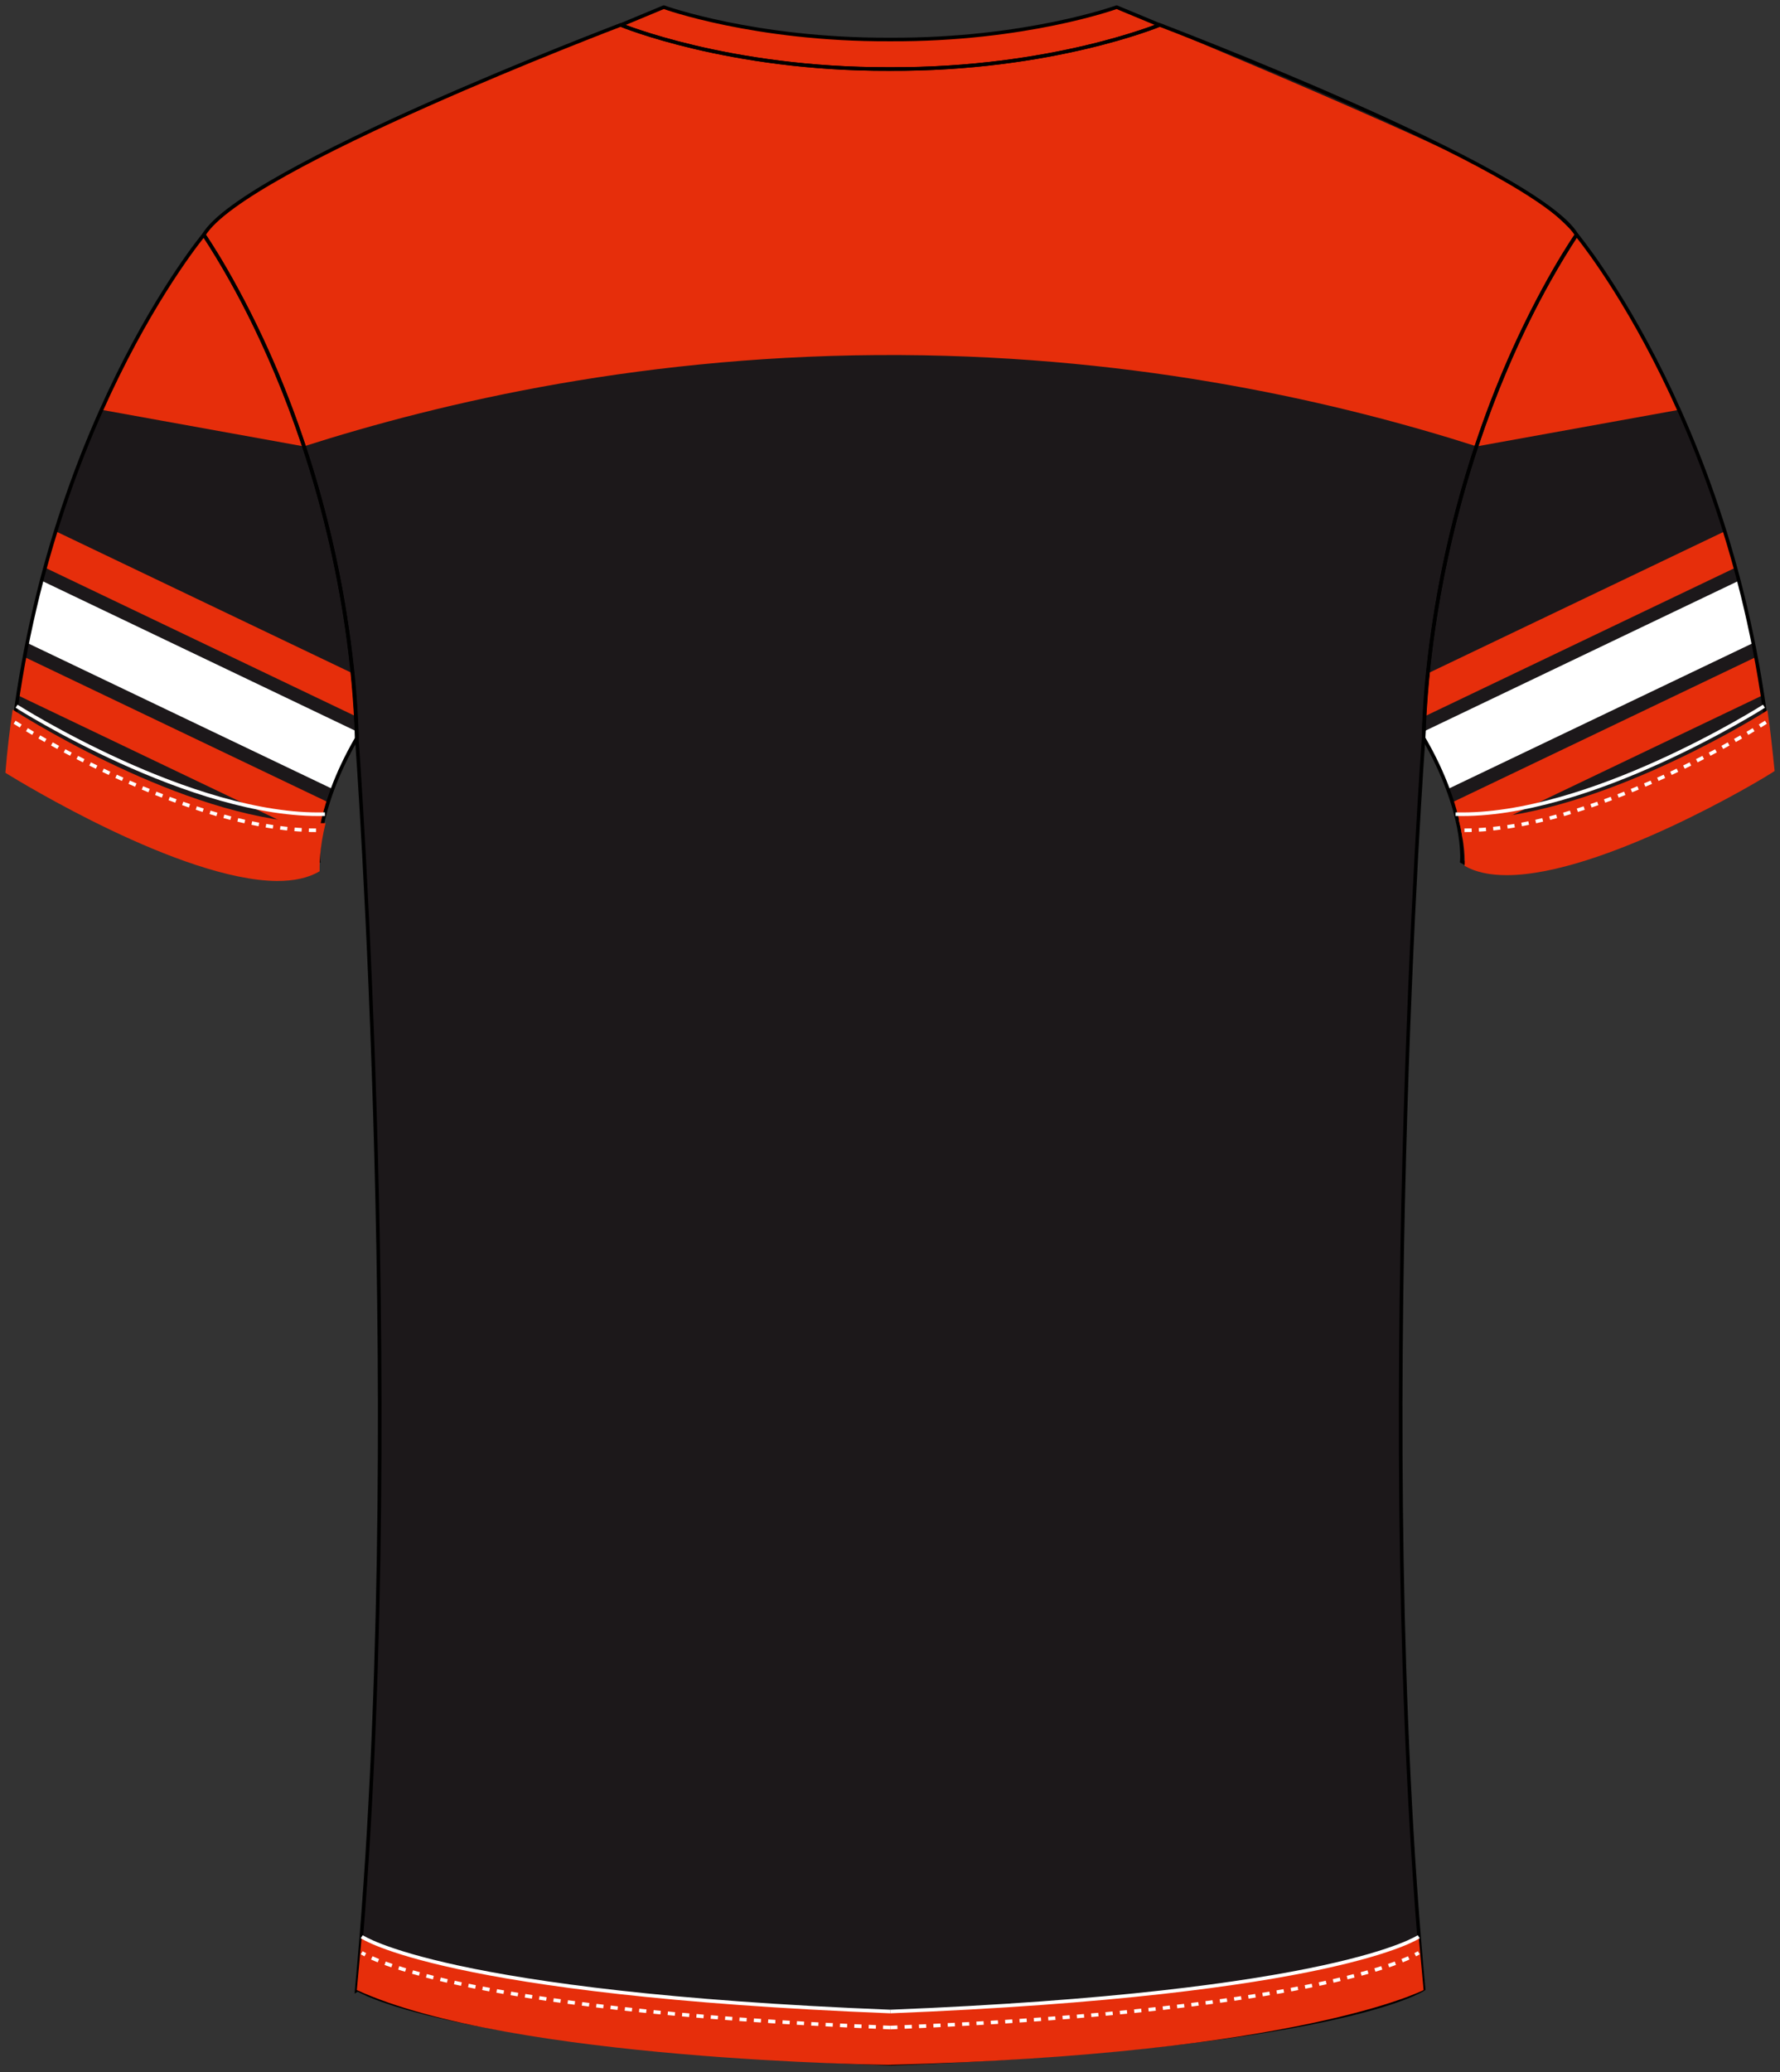 <?xml version="1.0" encoding="utf-8"?>
<!-- Generator: Adobe Illustrator 19.1.0, SVG Export Plug-In . SVG Version: 6.00 Build 0)  -->
<svg version="1.1" id="Layer_1" xmlns="http://www.w3.org/2000/svg" xmlns:xlink="http://www.w3.org/1999/xlink" x="0px" y="0px"
	 viewBox="0 0 495 576" style="enable-background:new 0 0 495 576;" xml:space="preserve">
<rect x="0" y="0" width="495" height="576" fill="#333333" stroke="none"/>
<style type="text/css">
	<![CDATA[
	@font-face{font-family:'codaheavy';src:url('/fonts/coda-heavy-webfont.woff') format('woff')}
	text{font-family:Impact,codaheavy,sans-serif}
	.Number.fill{fill:#000}
	.NumberOutline.stroke{fill:none;stroke:#777;stroke-width:2.5}
	.Colour1.fill{fill:#1C181A;}
	.Colour2.fill{fill:#E62E0B;}
	.Colour3.fill{fill:#FFFFFF;}
	.NeckAndArmTrim.fill{fill:#E62E0B;}
	.BottomHem.fill{fill:#E62E0B;}
	.st0{fill:none;stroke:#000000;stroke-miterlimit:10;stroke-dasharray:2;}
	.st1{fill:none;stroke:#000000;stroke-miterlimit:10;}
	.st2{fill:none;stroke:#FFFFFF;stroke-miterlimit:10;}
	.st3{fill:none;stroke:#FFFFFF;stroke-miterlimit:10;stroke-dasharray:2;}
	.st4{fill:#1C181A;}
	]]>
</style>
<path class="Colour1 fill" d="M247.91,573.99c124.91-4.97,147.99-20.79,147.99-20.79c-14.35-153.55,0-347.72,0-347.72
	c2.97-84.21,42.54-139.93,42.54-139.93C427.31,46.97,322.57,7.22,322.57,7.22l-0.12,0.01c0,0-30.06,12.45-74.88,12.24l-0.43,0
	c-44.58,0.14-74.46-12.24-74.46-12.24l-0.12-0.01c0,0-104.74,39.75-115.87,58.33c0,0,39.57,55.72,42.54,139.93
	c0,0,14.35,194.17,0,347.72c0,0,23.08,15.82,148.01,20.79L247.91,573.99z"/>
<path class="Colour1 fill" d="M438.44,65.54c0,0,46,54.98,54.16,148.6c0,0-63.81,39.01-86.07,25.63c0,0,1.36-13.62-10.63-34.3
	C395.9,205.47,395.78,131.3,438.44,65.54z"/>
<path class="Colour1 fill" d="M56.7,65.54c0,0-46,54.98-54.16,148.6c0,0,63.81,39.01,86.07,25.63c0,0-1.36-13.62,10.63-34.3
	C99.24,205.47,99.36,131.3,56.7,65.54z"/>
<g>
	<path class="st0" d="M394.54,542.82c0,0-22.91,15.85-146.97,20.8"/>
	<path class="st0" d="M247.57,563.63c-124.06-4.95-146.97-20.8-146.97-20.8"/>
</g>
<path class="NeckAndArmTrim fill" d="M310.57,2.28l-0.1,0.01c0,0-25.25,9.15-62.9,8.97l-0.36,0c-37.45,0.12-62.54-8.97-62.54-8.97l-0.1-0.01
	l-11.88,4.94c0,0,29.87,12.38,74.46,12.24l0.43,0c44.82,0.21,74.88-12.24,74.88-12.24L310.57,2.28z"/>
<path class="Colour2 fill" d="M99.04,199.17c-0.16-3.01-0.44-7.07-0.95-11.98l-82.6-39.5c-1.02,3.28-2.01,6.66-2.95,10.12L99.04,199.17z"
	/>
<path class="Colour2 fill" d="M91.24,223.01L6.82,182.65c-0.66,3.49-1.26,7.04-1.82,10.66l83.89,40.11
	C89.23,230.73,89.92,227.22,91.24,223.01z"/>
<path class="Colour2 fill" d="M396.1,199.17c0.16-3.01,0.44-7.07,0.95-11.98l82.6-39.5c1.02,3.28,2.01,6.66,2.95,10.12L396.1,199.17z"/>
<path class="Colour2 fill" d="M403.9,223.01l84.42-40.37c0.66,3.49,1.26,7.04,1.82,10.66l-83.89,40.11
	C405.91,230.73,405.22,227.22,403.9,223.01z"/>
<path class="Colour3 fill" d="M7.58,178.73l84.91,40.6c1.56-4.2,3.73-8.95,6.74-14.14c0,0,0-0.64-0.03-1.86l-87.64-41.91
	C10.12,166.98,8.79,172.75,7.58,178.73z"/>
<path class="Colour3 fill" d="M487.56,178.73l-84.91,40.6c-1.56-4.2-3.73-8.95-6.74-14.14c0,0,0-0.64,0.03-1.86l87.64-41.91
	C485.02,166.98,486.35,172.75,487.56,178.73z"/>
<path class="Colour2 fill" d="M410.65,124.09l56.27-10.17c-14.1-31.48-28.46-48.65-28.46-48.65c-12.72,19.6-21.63,39.94-27.88,58.85
	L410.65,124.09z"/>
<path class="Colour2 fill" d="M84.49,124.09l-56.27-10.17c14.1-31.48,28.46-48.65,28.46-48.65c12.72,19.6,21.63,39.94,27.88,58.85
	L84.49,124.09z"/>
<path class="Colour2 fill" d="M410.65,124.09c3.18-10.55,7.72-22.71,14.31-35.67c4.39-8.63,9-16.25,13.48-22.87
	c-1.15-1.24-2.81-2.94-4.91-4.87c0,0-4.75-4.36-10.19-8.07C409.7,43.3,322.57,7.22,322.57,7.22l-0.12,0.01
	c0,0-30.06,12.45-74.88,12.24l-0.43,0c-44.58,0.14-74.46-12.24-74.46-12.24l-0.12-0.01c0,0-104.74,39.75-115.87,58.33
	c0.88,1.32,1.76,2.65,2.62,4c11.51,18,19.58,36.48,25.16,54.54c38.4-12.25,95.69-25.77,165.99-25.39
	C317.92,99.06,373.06,112.09,410.65,124.09z"/>
<g>
	<path class="st1" d="M438.43,65.26c0,0,46,54.98,54.16,148.6c0,0-63.81,39.01-86.07,25.63c0,0,1.36-13.62-10.63-34.3
		C395.89,205.19,395.77,131.02,438.43,65.26z"/>
	<path class="st1" d="M56.69,65.26c0,0-46,54.98-54.16,148.6c0,0,63.81,39.01,86.07,25.63c0,0-1.36-13.62,10.63-34.3
		C99.23,205.19,99.35,131.02,56.69,65.26z"/>
	<path class="st1" d="M247.56,573.72c125.21-4.95,148.33-20.8,148.33-20.8c-14.35-153.55,0-347.72,0-347.72
		c2.97-84.21,42.54-139.93,42.54-139.93C427.3,46.69,322.56,6.94,322.56,6.94l-0.12,0.01c0,0-30.06,12.45-74.88,12.24l-0.43,0
		c-44.58,0.14-74.46-12.24-74.46-12.24l-0.12-0.01c0,0-104.74,39.75-115.87,58.33c0,0,39.57,55.72,42.54,139.93
		c0,0,14.35,194.17,0,347.72C99.23,552.91,122.35,568.77,247.56,573.72"/>
	<path class="st1" d="M310.56,2l-0.1,0.01c0,0-25.25,9.15-62.9,8.97l-0.36,0c-37.45,0.12-62.54-8.97-62.54-8.97L184.56,2
		l-11.88,4.94c0,0,29.87,12.38,74.46,12.24l0.43,0c44.82,0.21,74.88-12.24,74.88-12.24L310.56,2z"/>
</g>
<g id="BBodyLogos"></g>
<path class="BottomHem fill" d="M247.56,559.17c124.06-4.95,146.97-20.8,146.97-20.8l1.36,14.83c0,0-34.46,17.86-148.76,20.8
	c0,0-105.34-1.2-147.9-20.8l1.36-14.83C100.59,538.37,123.5,554.22,247.56,559.17"/>
<g>
	<path class="st2" d="M394.54,538.37c0,0-22.91,15.85-146.97,20.8"/>
	<path class="st2" d="M247.57,559.17c-124.06-4.95-146.97-20.8-146.97-20.8"/>
</g>
<g>
	<path class="st3" d="M247.57,563.63c124.06-4.95,146.97-20.8,146.97-20.8"/>
	<path class="st3" d="M247.57,563.63c-124.06-4.95-146.97-20.8-146.97-20.8"/>
</g>
<path class="NeckAndArmTrim fill" d="M419.01,243.28c-4.81,0-8.68-0.83-11.73-2.6c0.12-1.3,0.12-5.91-1.64-12.88c0.35,0,0.7,0,1.06,0
	c34.61,0,78.6-26.34,84.81-30.36c0.82,5.55,1.41,11.1,1.99,16.89C489.51,217.05,445.29,243.28,419.01,243.28z"/>
<path class="NeckAndArmTrim fill" d="M1.5,214.83c0.48-6.02,1.19-11.91,2.02-17.56c6.42,4.05,51,31.55,85.95,31.55c0.36,0,0.71,0,1.07,0
	c-1.78,7.24-1.66,11.91-1.66,13.38c-3.09,1.84-7.01,2.7-11.89,2.7C50.36,244.66,5.66,217.41,1.5,214.83z"/>
<g>
	<path class="st2" d="M4.6,196.31c0,0,48.74,31.05,85.76,30.01"/>
	<path class="st3" d="M4.06,200.77c0,0,48.74,31.05,85.76,30.01"/>
	<path class="st2" d="M490.54,196.31c0,0-48.74,31.05-85.76,30.01"/>
	<path class="st3" d="M491.08,200.77c0,0-48.74,31.05-85.76,30.01"/>
</g>
</svg>
